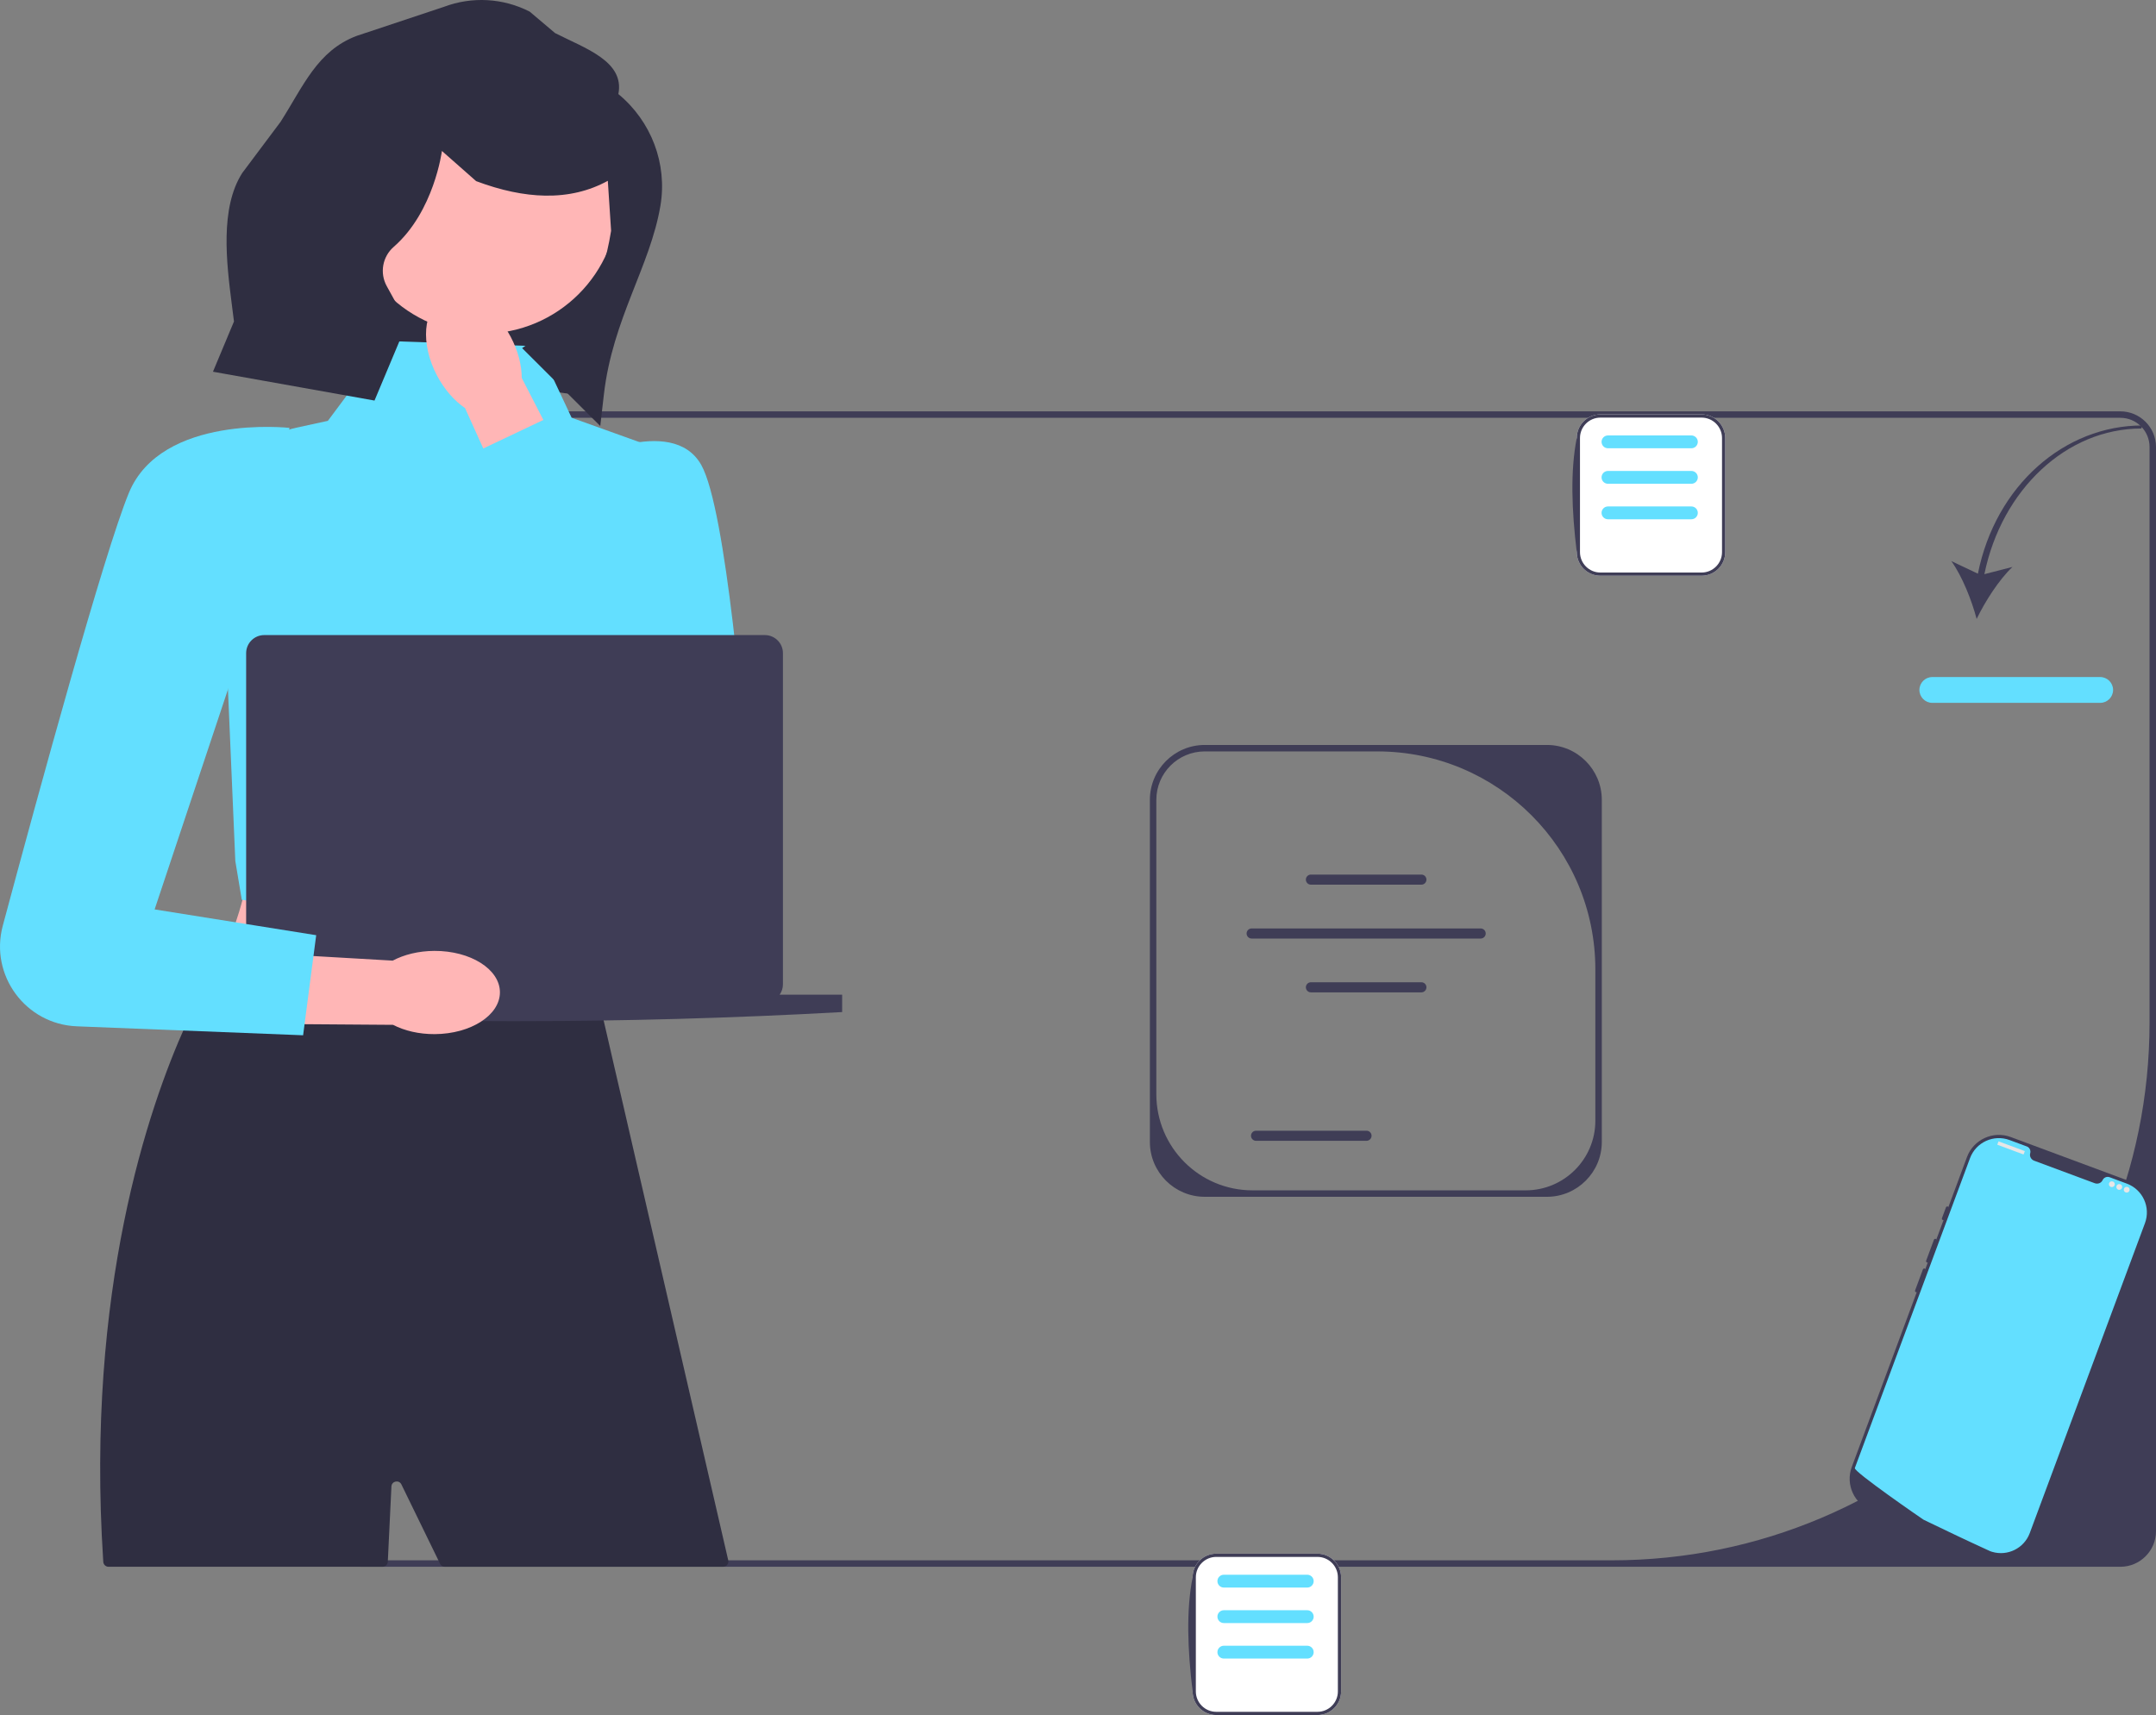 <svg xmlns="http://www.w3.org/2000/svg" width="667.898" height="531.394" viewBox="0 0 667.898 531.394" xmlns:xlink="http://www.w3.org/1999/xlink"><rect x="0" y="0" width="667.898" height="531.394" fill="#808080" stroke="none"/><polygon points="177.275 122.143 97.822 111.55 113.9 30.123 199.252 46.976 177.275 122.143" fill="#2f2e41"/><path d="M100.898,474.414V138.494c0-6.087,4.952-11.04,11.04-11.04H656.858c6.087,0,11.04,4.953,11.04,11.04V474.414c0,6.087-4.953,11.04-11.04,11.04H111.938c-6.088,0-11.04-4.953-11.04-11.04ZM665.898,138.494c0-4.993-4.047-9.04-9.04-9.04H111.938c-4.993,0-9.04,4.047-9.04,9.04V474.414c0,4.993,4.047,9.04,9.04,9.04H499.264c92.029,0,166.634-74.605,166.634-166.634V138.494Z" fill="#3f3d56"/><g><path d="M612.727,177.751l-8.23-3.899c3.376,4.711,6.284,12.068,7.841,17.922,2.637-5.453,6.887-12.126,11.094-16.112l-8.698,2.238c5.36-26.268,25.519-45.126,48.604-45.126l.327-.949c-24.113,0-45.466,18.596-50.938,45.925Z" fill="#3f3d56"/><path d="M650.606,217.775h-52c-2.206,0-4-1.794-4-4s1.794-4,4-4h52c2.206,0,4,1.794,4,4s-1.794,4-4,4Z" fill="#63dfff"/></g><g><path d="M496.216,247.818v106c0,9.374-7.626,17-17,17h-106c-9.374,0-17-7.626-17-17v-106c0-9.374,7.626-17,17-17h106c9.374,0,17,7.626,17,17Zm-23.576,121c11.916,0,21.576-9.66,21.576-21.576v-46.865c0-37.312-30.247-67.559-67.559-67.559h-53.441c-8.284,0-15,6.716-15,15v91.211c0,16.452,13.337,29.789,29.789,29.789h84.635Z" fill="#3f3d56"/><g><path d="M440.326,274.11h-34.221c-.863,0-1.565-.702-1.565-1.565,0-.863,.702-1.564,1.565-1.564h34.221c.863,0,1.564,.702,1.564,1.564s-.702,1.565-1.564,1.565Z" fill="#3f3d56"/><path d="M440.326,307.474h-34.221c-.863,0-1.565-.702-1.565-1.565,0-.863,.702-1.564,1.565-1.564h34.221c.863,0,1.564,.702,1.564,1.564s-.702,1.565-1.564,1.565Z" fill="#3f3d56"/><path d="M423.326,353.474h-34.221c-.863,0-1.565-.702-1.565-1.565,0-.863,.702-1.564,1.565-1.564h34.221c.863,0,1.564,.702,1.564,1.564s-.702,1.565-1.564,1.565Z" fill="#3f3d56"/><path d="M458.69,290.803h-70.947c-.863,0-1.565-.702-1.565-1.565s.702-1.564,1.565-1.564h70.947c.863,0,1.564,.702,1.564,1.564,0,.863-.702,1.565-1.564,1.565Z" fill="#3f3d56"/></g></g><path d="M183.62,302.62H66.345c9.83-21.934,15.873-42.824,6.426-59.441l110.849-6.426c-5.539,22.431-6.216,44.445,0,65.867Z" fill="#ffb6b6"/><path d="M224.01,485.454h-86.216c-.624,0-1.192-.356-1.464-.917l-.525-1.083-11.457-23.518c-.738-1.514-3.008-1.048-3.089,.634l-1.104,22.883-.023,.454c-.043,.866-.758,1.546-1.626,1.546H33.62c-.858,0-1.569-.667-1.625-1.523-.01-.159-.021-.319-.03-.477-5.42-83.65,14.07-140.35,25.5-165.72l.01-.01c4.49-9.98,7.75-15.11,7.75-15.11l1.13-.01h.01l22.83-.4h.01l20.22-.34,15.28-.25,6.13-.11h.01l3.84-.06,19.09-.33,17.05-.29,12.24-.2h.34l1.82,7.85v.01l.07,.35v.01l.31,1.29,.01,.04,.62,2.71v.02l.04,.15v.01l.15,.65,.01,.03,1.44,6.23,2.33,10.13,3.07,13.25,3.87,16.82,1.96,8.47,2.69,11.67,23.8,103.14h0c.24,1.022-.535,2-1.584,2Z" fill="#2f2e41"/><path d="M166.689,107.284l-46.671-1.628-18.448,24.739-9.707,2.108c-14.551,3.16-24.533,16.58-23.374,31.425l4.41,102.848,2,12,110,18,24.734-155.648-32.546-11.692-10.398-22.151Z" fill="#63dfff"/><circle cx="149.657" cy="61.49" r="41.893" fill="#ffb6b6"/><g><path d="M616.185,481.565l-36.319-13.497c-5.447-2.024-8.232-8.103-6.208-13.551l35.681-96.01c2.024-5.447,8.103-8.232,13.551-6.208l36.319,13.497c5.447,2.024,8.232,8.103,6.208,13.551-13.652,38.806-28.545,82.409-35.681,96.01-2.024,5.447-8.103,8.232-13.55,6.208Z" fill="#3f3d56"/><path d="M656.469,404.972c-.231-.086-.488,.032-.573,.263l-4.97,13.374c-.086,.231,.032,.488,.263,.573s.488-.032,.573-.263l4.97-13.374c.086-.231-.032-.488-.263-.573Z" fill="#3f3d56"/><path d="M664.475,378.998l-35.68,96.008c-1.762,4.741-6.894,7.248-11.672,5.815l-.002-.001c-.071-.021-.141-.043-.213-.067-.126-.04-.25-.083-.375-.13,0,0-.447-.204-1.264-.579-.825-.378-2.025-.931-3.519-1.627-.449-.207-.921-.428-1.419-.661-.993-.464-2.083-.974-3.25-1.526-.466-.218-.947-.447-1.438-.68-2.512-1.188-5.322-2.53-8.277-3.966-.5-.241-1.004-.485-1.511-.733-.132-.066-21.671-14.867-21.255-15.988l35.68-96.008c1.835-4.938,7.324-7.452,12.262-5.617l5.337,1.983c.853,.317,1.291,1.236,1.048,2.114-.015,.059-.029,.117-.04,.178-.163,.912,.399,1.799,1.269,2.122l18.759,6.972c.869,.323,1.874,.019,2.347-.778,.031-.053,.059-.107,.086-.161,.389-.823,1.322-1.233,2.174-.916l5.337,1.983c4.938,1.835,7.452,7.324,5.617,12.262Z" fill="#63dfff"/><path d="M603.404,373.836c-.231-.086-.488,.032-.573,.263l-1.243,3.343c-.086,.231,.032,.488,.263,.573s.488-.032,.573-.263l1.243-3.343c.086-.231-.032-.488-.263-.573Z" fill="#3f3d56"/><path d="M599.677,383.866c-.231-.086-.488,.032-.573,.263l-2.407,6.478c-.086,.231,.032,.488,.263,.573s.488-.032,.573-.263l2.407-6.478c.086-.231-.032-.488-.263-.573Z" fill="#3f3d56"/><path d="M596.26,393.061c-.231-.086-.488,.032-.573,.263l-2.407,6.478c-.086,.231,.032,.488,.263,.573s.488-.032,.573-.263l2.407-6.478c.086-.231-.032-.488-.263-.573Z" fill="#3f3d56"/><rect x="618.651" y="355.112" width="8.694" height="1.115" rx=".086" ry=".086" transform="translate(162.922 -194.747) rotate(20.387)" fill="#e6e6e6"/><circle cx="654.22" cy="366.916" r=".892" fill="#e6e6e6"/><circle cx="656.519" cy="367.77" r=".892" fill="#e6e6e6"/><circle cx="658.817" cy="368.624" r=".892" fill="#e6e6e6"/></g><g><path d="M527.137,178.394h-31.362c-4.036,0-7.319-3.283-7.319-7.319v-35.362c0-4.036,3.283-7.319,7.319-7.319h31.362c4.036,0,7.319,3.283,7.319,7.319v35.362c0,4.036-3.283,7.319-7.319,7.319Z" fill="#fff"/><path d="M527.137,178.394h-31.362c-4.036,0-7.319-3.283-7.319-7.319-1.577-13.021-2.011-25.149,0-35.362,0-4.036,3.283-7.319,7.319-7.319h31.362c4.036,0,7.319,3.283,7.319,7.319v35.362c0,4.036-3.283,7.319-7.319,7.319Zm-31.362-49c-3.484,0-6.319,2.834-6.319,6.319v35.362c0,3.484,2.834,6.319,6.319,6.319h31.362c3.484,0,6.319-2.834,6.319-6.319v-35.362c0-3.484-2.834-6.319-6.319-6.319h-31.362Z" fill="#3f3d56"/><path d="M523.968,149.894h-25.841c-1.096,0-1.988-.892-1.988-1.988s.892-1.988,1.988-1.988h25.841c1.096,0,1.988,.892,1.988,1.988s-.892,1.988-1.988,1.988Z" fill="#63dfff"/><path d="M523.968,160.894h-25.841c-1.096,0-1.988-.892-1.988-1.988s.892-1.988,1.988-1.988h25.841c1.096,0,1.988,.892,1.988,1.988s-.892,1.988-1.988,1.988Z" fill="#63dfff"/><path d="M523.968,138.894h-25.841c-1.096,0-1.988-.892-1.988-1.988s.892-1.988,1.988-1.988h25.841c1.096,0,1.988,.892,1.988,1.988s-.892,1.988-1.988,1.988Z" fill="#63dfff"/></g><g><path d="M135.412,116.425c2.296,4.327,5.378,7.778,8.646,10.01l19.264,42.606,20.006-9.76-21.695-42.169c-.015-3.958-1.143-8.445-3.438-12.772-5.244-9.886-14.595-15.195-20.886-11.858-6.291,3.337-7.14,14.057-1.896,23.943l0,0Z" fill="#ffb6b6"/><path d="M178.79,143.28s29.341-15.376,38.445,.769c7.767,13.775,13.38,82.701,14.86,102.64,.26,3.5-.653,6.976-2.596,9.898v0c-5.754,8.655-18.158,9.48-25.008,1.663l-59.456-117.067,28.202-13.403,6.897,16.705-1.345-1.205Z" fill="#63dfff"/></g><path d="M241.52,308.202c.644-.913,1.024-2.026,1.024-3.228v-102.594c0-3.096-2.51-5.606-5.606-5.606H81.858c-3.096,0-5.606,2.51-5.606,5.606v102.594c0,1.202,.38,2.315,1.024,3.228h-19.369v5.378c67.34,3.766,135,3.766,202.981,0v-5.378h-19.369Z" fill="#3f3d56"/><g><path d="M408.137,531.394h-31.362c-4.036,0-7.319-3.283-7.319-7.319v-35.362c0-4.036,3.283-7.319,7.319-7.319h31.362c4.036,0,7.319,3.283,7.319,7.319v35.362c0,4.036-3.283,7.319-7.319,7.319Z" fill="#fff"/><path d="M408.137,531.394h-31.362c-4.036,0-7.319-3.283-7.319-7.319-1.577-13.021-2.011-25.149,0-35.362,0-4.036,3.283-7.319,7.319-7.319h31.362c4.036,0,7.319,3.283,7.319,7.319v35.362c0,4.036-3.283,7.319-7.319,7.319Zm-31.362-49c-3.484,0-6.319,2.834-6.319,6.319v35.362c0,3.484,2.834,6.319,6.319,6.319h31.362c3.484,0,6.319-2.834,6.319-6.319v-35.362c0-3.484-2.834-6.319-6.319-6.319h-31.362Z" fill="#3f3d56"/><path d="M404.968,502.894h-25.841c-1.096,0-1.988-.892-1.988-1.988s.892-1.988,1.988-1.988h25.841c1.096,0,1.988,.892,1.988,1.988s-.892,1.988-1.988,1.988Z" fill="#63dfff"/><path d="M404.968,513.894h-25.841c-1.096,0-1.988-.892-1.988-1.988s.892-1.988,1.988-1.988h25.841c1.096,0,1.988,.892,1.988,1.988s-.892,1.988-1.988,1.988Z" fill="#63dfff"/><path d="M404.968,491.894h-25.841c-1.096,0-1.988-.892-1.988-1.988s.892-1.988,1.988-1.988h25.841c1.096,0,1.988,.892,1.988,1.988s-.892,1.988-1.988,1.988Z" fill="#63dfff"/></g><g><path d="M134.539,294.628c-4.899,.026-9.385,1.156-12.879,3.016l-46.681-2.701-.635,22.25,47.422,.344c3.513,1.823,8.011,2.905,12.91,2.879,11.191-.059,20.232-5.88,20.194-13.002-.038-7.121-9.14-12.846-20.331-12.787h-0Z" fill="#ffb6b6"/><path d="M89.689,132.578s-39.682-4.422-49.791,20.196c-7.722,18.806-27.783,92.1-39.04,134.063-4.116,15.342,7.073,30.532,22.945,31.161l70.095,2.776,4.054-31.009-50.054-7.991,28-84,13.791-65.196Z" fill="#63dfff"/></g><path d="M191.56,29.148c2.014-10.202-10.349-14.164-19.608-18.898l-7.861-6.649c-8.241-4.213-17.878-4.755-26.539-1.492l-27.032,8.998c-12.27,4.622-16.551,15.625-23.622,26.667l-11.852,15.822c-6.96,10.87-4.879,27.84-3.247,40.643l.684,5.365-6.512,15.572,50.045,8.934,10.087-24.031-6.295-11.422c-2.233-4.053-1.34-9.114,2.147-12.156l0-0c12.541-10.944,14.943-29.728,14.943-29.728l10.602,9.349c7.705,2.891,14.817,4.381,21.347,4.494,7.182,.124,13.659-1.417,19.445-4.594l1.018,15.491c-2.991,18.313-7.454,22.339-27.564,36.349l24.203,24.134,1.134-9.828c2.698-23.378,14.356-39.649,17.512-58.459,2.182-13.006-2.856-26.18-13.036-34.563h-0Z" fill="#2f2e41"/></svg>